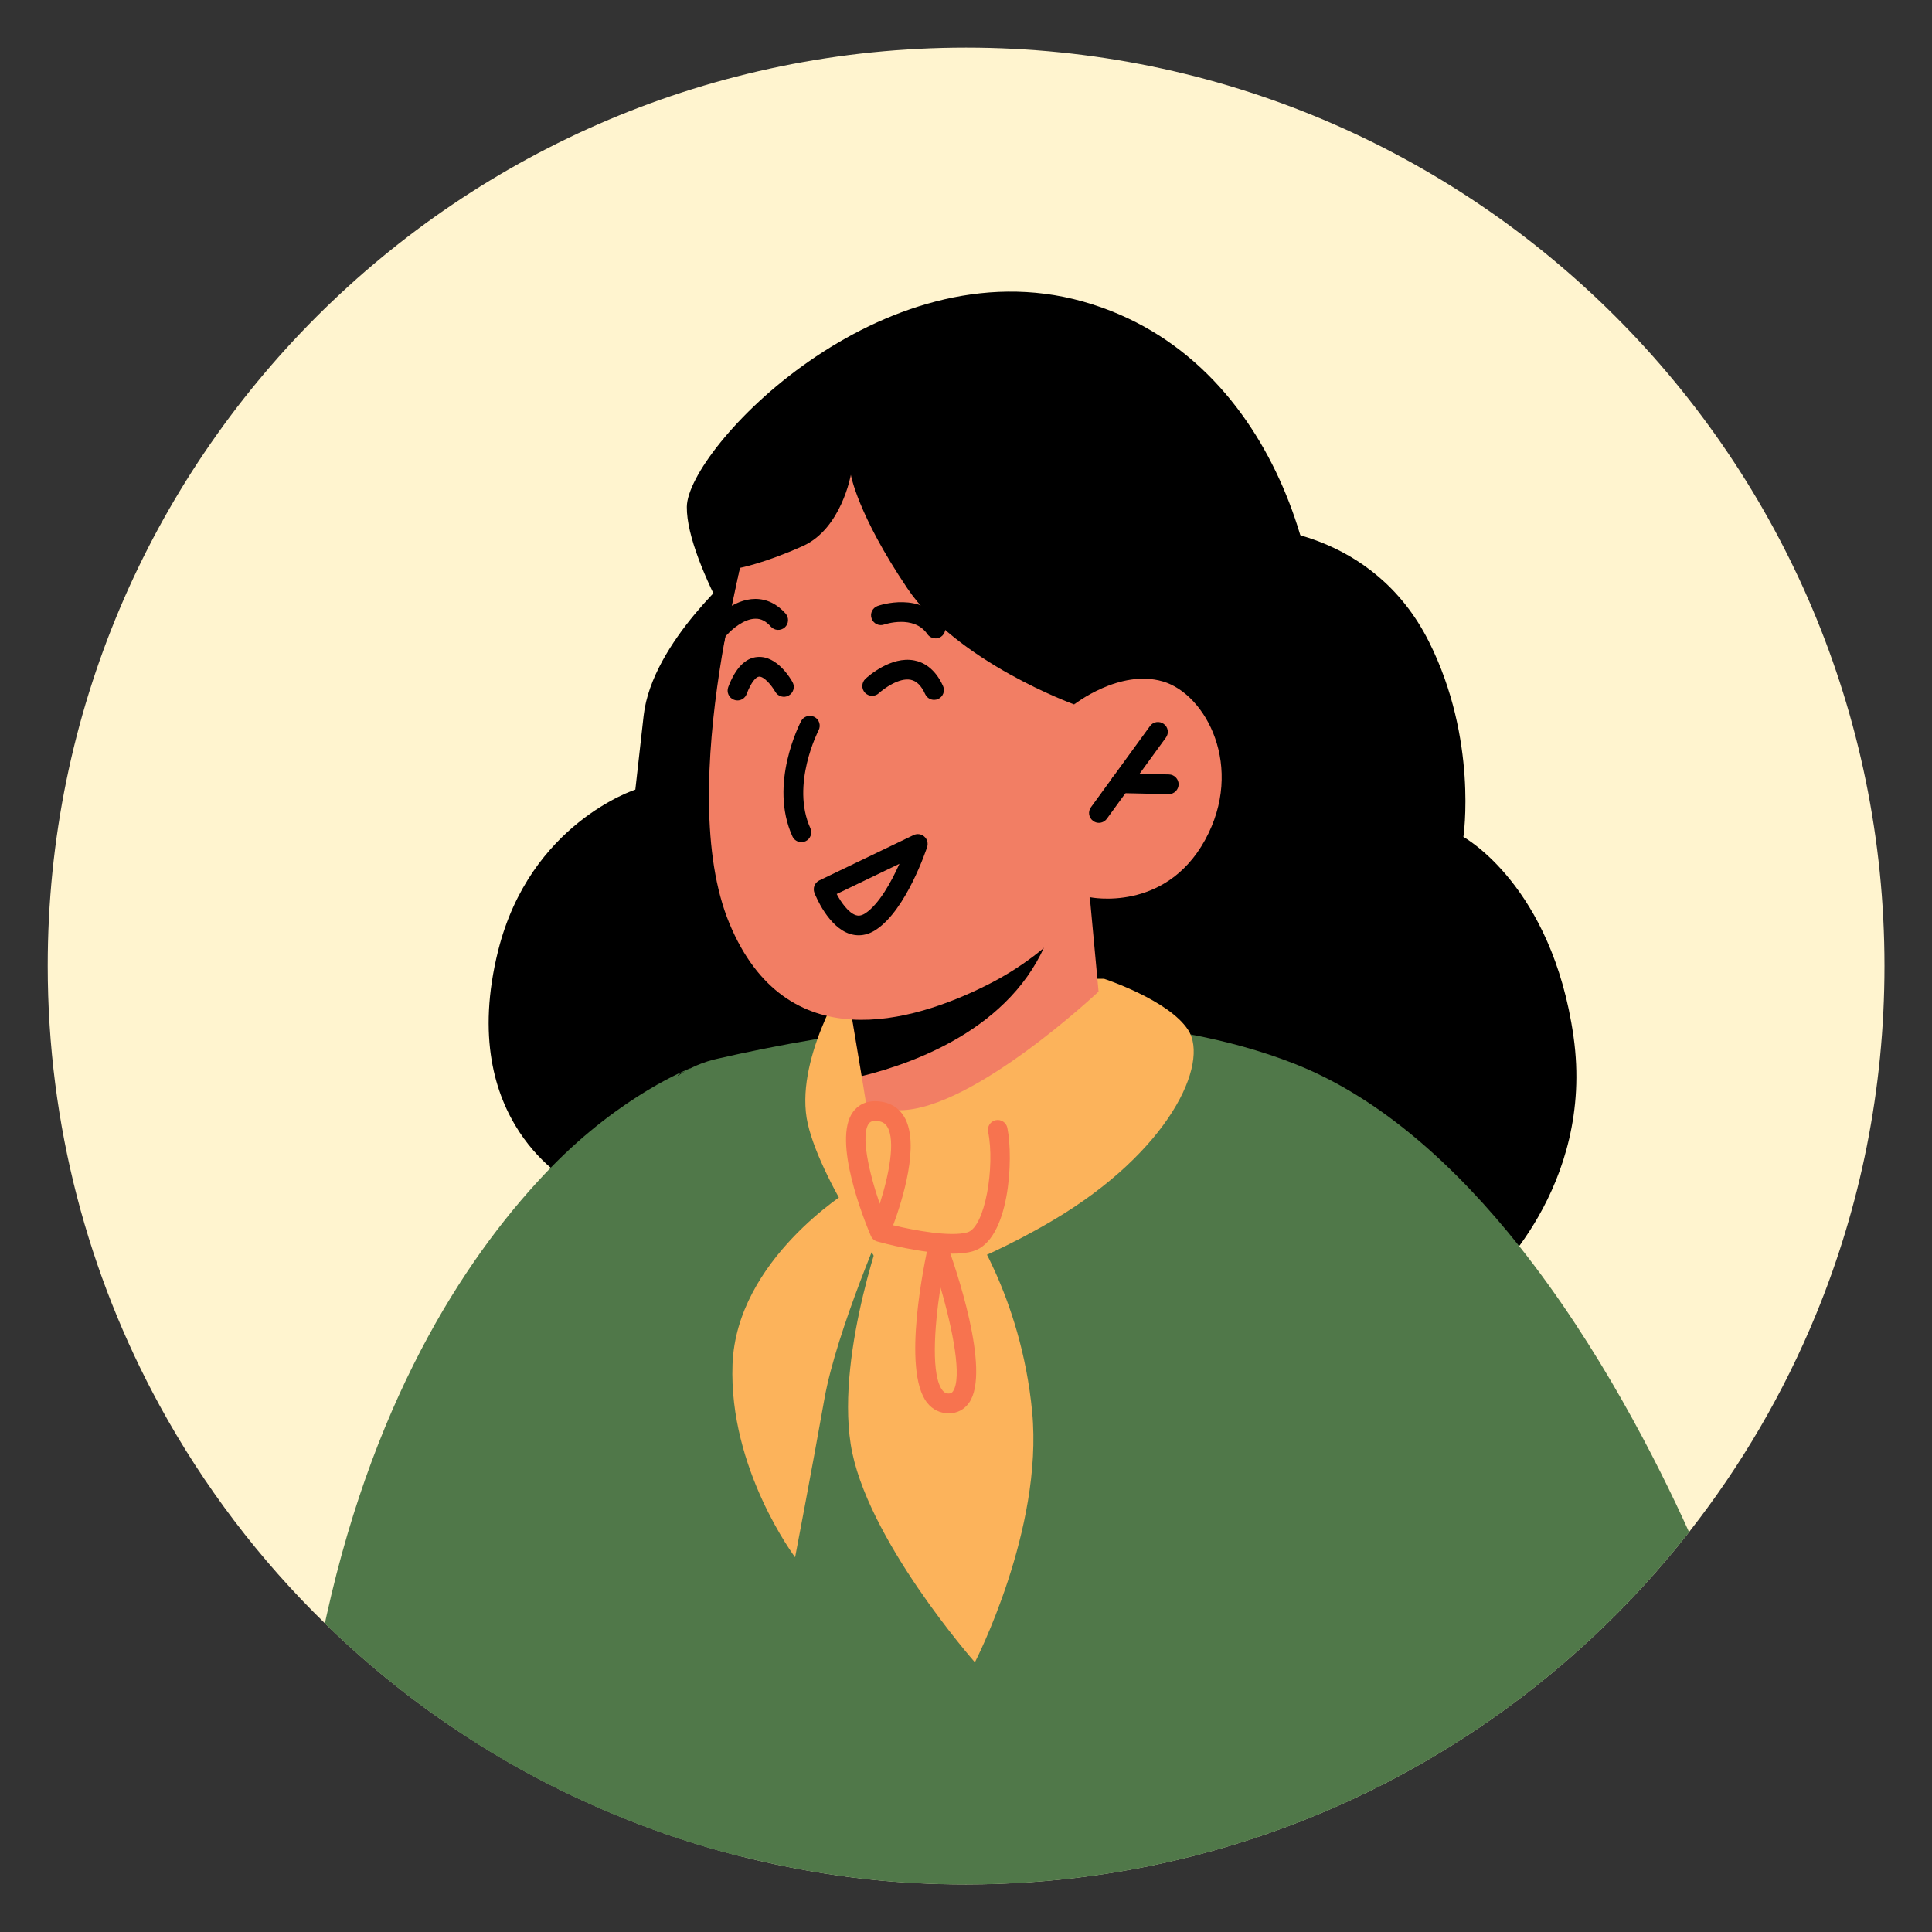 <?xml version="1.0" encoding="UTF-8"?><svg id="_이어_1" xmlns="http://www.w3.org/2000/svg" viewBox="0 0 200 200"><rect x="0" y="0" width="200" height="200" fill="#333333" stroke="none"/><defs><style>.cls-1{fill:#f27e64;}.cls-2{fill:#f7734f;}.cls-3{fill:#fff4cf;}.cls-4{fill:#fcb35b;}.cls-5{fill:#507849;}</style></defs><path class="cls-3" d="M195.08,100c0,12.77-2.51,24.94-7.08,36.05-3.34,8.14-7.79,15.72-13.15,22.55-12.32,15.72-29.49,27.47-49.27,32.98-8.14,2.28-16.72,3.49-25.57,3.49-3.36,0-6.69-.16-9.97-.51-2.14-.22-4.26-.53-6.36-.9-2.32-.41-4.61-.9-6.87-1.47-.43-.1-.88-.2-1.31-.33-3.63-.96-7.2-2.14-10.64-3.53-6.08-2.41-11.87-5.44-17.25-9.01-1.67-1.1-3.32-2.26-4.91-3.47-3.18-2.41-6.2-5-9.05-7.79-6.79-6.61-12.56-14.21-17.13-22.57-7.38-13.52-11.58-29.02-11.58-45.5C4.92,47.49,47.5,4.93,100.01,4.93s95.07,42.56,95.07,95.07Z"/><path d="M76.59,58.79s-9.1,7.63-9.96,15.29l-.86,7.66s-10.9,3.48-14.2,16.66c-4.47,17.89,7.72,24.11,7.72,24.11l94.7,10.22s11.13-9.75,8.9-25.43c-2.23-15.67-11.4-20.66-11.4-20.66,0,0,1.51-10.08-3.56-20.2-5.85-11.68-17.87-11.8-17.87-11.8l-53.48,4.15Z"/><path class="cls-5" d="M174.85,158.61c-12.32,15.72-29.49,27.47-49.27,32.98-8.14,2.28-16.72,3.49-25.57,3.49-3.36,0-6.69-.16-9.97-.51-2.14-.22-4.26-.53-6.36-.9-2.32-.41-4.61-.9-6.87-1.47-.43-.1-.88-.2-1.31-.33-3.63-.96-7.2-2.14-10.64-3.53-6.08-2.41-11.87-5.44-17.25-9.01,.2-5.08,.55-7.95,.55-7.95l15.36-48.43,1.51-4.77c.9-2.85,2.73-5.24,5.16-6.83,1.24-.84,2.65-1.45,4.16-1.77,2.81-.65,6.32-1.37,10.3-2.04,1.24-.18,2.49-.39,3.81-.57,4.12-.57,8.65-1.02,13.32-1.22,2.81-.12,5.63-.14,8.46-.04,1.26,.04,2.53,.1,3.79,.18,1.47,.12,2.92,.27,4.38,.43,1.63,.2,3.24,.45,4.85,.77,3.67,.69,7.26,1.67,10.67,3,9.03,3.53,16.89,10.79,23.35,18.92,8.24,10.38,14.23,22.21,17.58,29.61Z"/><path class="cls-4" d="M114.31,101.33s6.66,2.18,8.68,5.28c2.26,3.47-1.97,12.62-14.01,19.73-8.8,5.2-16.23,7.03-16.23,7.03,0,0-7.66-10.6-9.13-17.04-1.47-6.44,3.92-14.89,3.92-14.89l26.77-.12Z"/><path d="M79.05,70.7s-8.01-12.23-7.95-18.23c.06-6,20.07-27.14,40.99-21.26,20.92,5.88,26.41,31.22,23.76,42.5-6.83,29.07-32.33,20.38-32.33,20.38,0,0-39.24-5.27-24.47-23.39Z"/><path class="cls-1" d="M87.47,100.92l.07,.53,1.66,9.95,1.27,7.81s-.45,1.91,8.61,.21c12.14-2.33,15.45-8.06,15.45-8.06l-1.71-18.46-3.63,1.16-21.73,6.87Z"/><path d="M87.54,101.45l1.66,9.95c5.86-1.44,16.38-5.33,19.62-15.22,.24-.8,.38-1.51,.39-2.09l-21.64,7.2-.02,.16Z"/><path class="cls-1" d="M77.85,54.02s-8.22,27.44-2.34,41.58c5.88,14.14,18.94,10.22,26.57,6.42,7.64-3.8,10.75-9.14,10.75-9.14,0,0,7.76,1.62,11.91-5.91,4.14-7.54,.11-15.13-4.37-16.43-4.48-1.31-9.17,2.38-9.17,2.38l3.05-8.05s-21.36-36.46-36.4-10.84Z"/><path d="M82.96,87.18c-.39,0-.76-.22-.93-.6-2.47-5.43,.77-11.67,.9-11.93,.26-.5,.88-.69,1.38-.43,.5,.26,.69,.88,.43,1.38-.03,.06-2.9,5.63-.85,10.14,.23,.51,0,1.12-.51,1.35-.14,.06-.28,.09-.42,.09Z"/><path d="M113.76,85.18c-.21,0-.42-.06-.6-.2-.46-.33-.56-.97-.22-1.42l6.11-8.4c.33-.46,.97-.55,1.42-.22,.46,.33,.56,.97,.22,1.42l-6.11,8.4c-.2,.27-.51,.42-.82,.42Z"/><path d="M120.99,82.21s-5.01-.11-5.01-.11c-.56-.01-1.01-.48-1-1.04,.01-.56,.47-1.01,1.04-1l4.99,.11c.56,.01,1.01,.48,1,1.04-.01,.55-.47,1-1.02,1Z"/><path d="M88.89,96.82c-.3,0-.6-.05-.9-.14-2.24-.71-3.54-3.89-3.68-4.25-.19-.5,.03-1.06,.51-1.29l9.75-4.69c.37-.18,.81-.12,1.11,.15,.31,.27,.42,.69,.3,1.08-.09,.26-2.14,6.45-5.26,8.54-.59,.4-1.21,.6-1.83,.6Zm-2.28-4.28c.49,.93,1.24,1.96,1.99,2.2,.22,.07,.52,.1,.99-.2,1.4-.94,2.67-3.22,3.52-5.12l-6.5,3.13Z"/><path d="M96.84,66.08c-.32,0-.64-.15-.84-.44-1.4-2.04-4.44-1-4.47-.99-.54,.19-1.11-.09-1.3-.62-.19-.53,.09-1.11,.62-1.3,.19-.07,4.55-1.56,6.83,1.76,.32,.46,.2,1.1-.26,1.42-.18,.12-.38,.18-.58,.18Z"/><path d="M74.56,65.97c-.24,0-.48-.08-.67-.25-.42-.37-.46-1.01-.09-1.44,.2-.23,2.06-2.27,4.39-2.28,1.18,0,2.25,.52,3.13,1.51,.37,.42,.34,1.07-.08,1.44-.42,.37-1.07,.34-1.44-.08-.5-.56-1.01-.84-1.6-.82-1.2,0-2.48,1.15-2.87,1.59-.2,.23-.48,.34-.76,.34Z"/><path d="M111.19,72.92s-12.11-4.37-17.27-12.03c-5.16-7.66-5.84-11.74-5.84-11.74,0,0-.98,5.58-4.96,7.37-3.98,1.79-6.54,2.27-6.54,2.27l-1.67,7.97-.61-18.41s10.46-7.44,11.96-7.63c1.5-.19,20.9,.78,22.14,1.78,1.24,1,9.11,14.96,9.11,14.96l1.27,6.6-7.6,8.86Z"/><path d="M96.7,72.45c-.39,0-.75-.22-.93-.6-.4-.88-.89-1.36-1.5-1.48-1.2-.24-2.78,.92-3.29,1.39-.41,.38-1.06,.36-1.44-.05-.38-.41-.36-1.05,.05-1.44,.26-.24,2.64-2.38,5.07-1.9,.88,.17,2.11,.77,2.96,2.64,.24,.51,0,1.12-.5,1.35-.14,.06-.28,.09-.42,.09Z"/><path d="M76.34,72.51c-.12,0-.24-.02-.36-.07-.53-.2-.79-.79-.59-1.32,.75-1.97,1.77-3.02,3.03-3.11,2.05-.16,3.47,2.32,3.62,2.6,.28,.49,.1,1.11-.39,1.39-.49,.28-1.11,.1-1.39-.38-.38-.67-1.19-1.64-1.7-1.57-.28,.02-.78,.51-1.27,1.8-.15,.41-.54,.66-.95,.66Z"/><path class="cls-4" d="M113.73,102.64s-12.96,12.22-20.55,12.29-6.53-6.24-6.53-6.24l1.25,14.57,6.71,2.2,16.76-6.76,9.41-10.53-7.05-5.52Z"/><path class="cls-4" d="M100.01,126.19s5.68,7.78,6.84,19.98c1.16,12.2-5.93,25.91-5.93,25.91,0,0-11.36-12.88-12.86-22.6-1.5-9.72,3.7-23.52,3.7-23.52,0,0-5.15,11.71-6.42,18.87-1.27,7.17-3.03,16.38-3.03,16.38,0,0-6.89-9.14-6.48-19.98,.41-10.85,12.06-17.97,12.06-17.97l12.12,2.93Z"/><path class="cls-2" d="M98.56,129.77c-3.13,0-7.17-1.09-7.74-1.25-.07-.02-.11-.04-.15-.05-.23-.1-.42-.29-.52-.53-.69-1.62-4-9.86-1.86-12.82,.42-.57,1.2-1.24,2.66-1.11,1.16,.09,2.07,.64,2.64,1.58,1.7,2.8-.2,8.73-1.13,11.25,2.2,.53,5.95,1.23,7.69,.73,1.83-.53,2.87-6.84,2.14-10.41-.11-.55,.24-1.09,.79-1.2,.54-.12,1.09,.24,1.2,.79,.66,3.22,.23,11.68-3.57,12.78-.61,.18-1.35,.25-2.15,.25Zm-7.94-13.74c-.47,0-.61,.19-.68,.28-.85,1.18-.01,4.99,1.13,8.31,.95-2.97,1.66-6.53,.78-7.98-.23-.37-.56-.56-1.06-.6-.06,0-.12,0-.17,0Z"/><path class="cls-2" d="M98.19,146.3c-.87,0-1.64-.37-2.2-1.07-2.71-3.37-.19-14.99,.1-16.3,.1-.44,.48-.76,.93-.79,.43-.05,.87,.24,1.02,.67,.79,2.16,4.59,13.1,2.28,16.4-.5,.71-1.23,1.1-2.12,1.1h-.01Zm-.83-13.05c-.67,4.3-.97,9.22,.22,10.7,.18,.22,.36,.31,.61,.31s.36-.08,.46-.23c.96-1.38,.01-6.32-1.3-10.79Z"/><path class="cls-5" d="M76.8,192.2c-.43-.1-.88-.2-1.31-.33-3.63-.96-7.2-2.14-10.64-3.53-6.08-2.41-11.87-5.44-17.25-9.01-1.67-1.1-3.32-2.26-4.91-3.47-3.18-2.41-6.2-5-9.05-7.79,.04-.27,.1-.53,.16-.8,5.2-23.53,15.07-38.01,23.23-46.41,7.38-7.59,14.45-10.28,14.45-10.28-.08,.24-1.22,.49-1.3,.75-.8,2.94-1.16,7.12-1.18,12.19-.06,17.52,3.94,45.58,7.81,68.66Z"/></svg>
